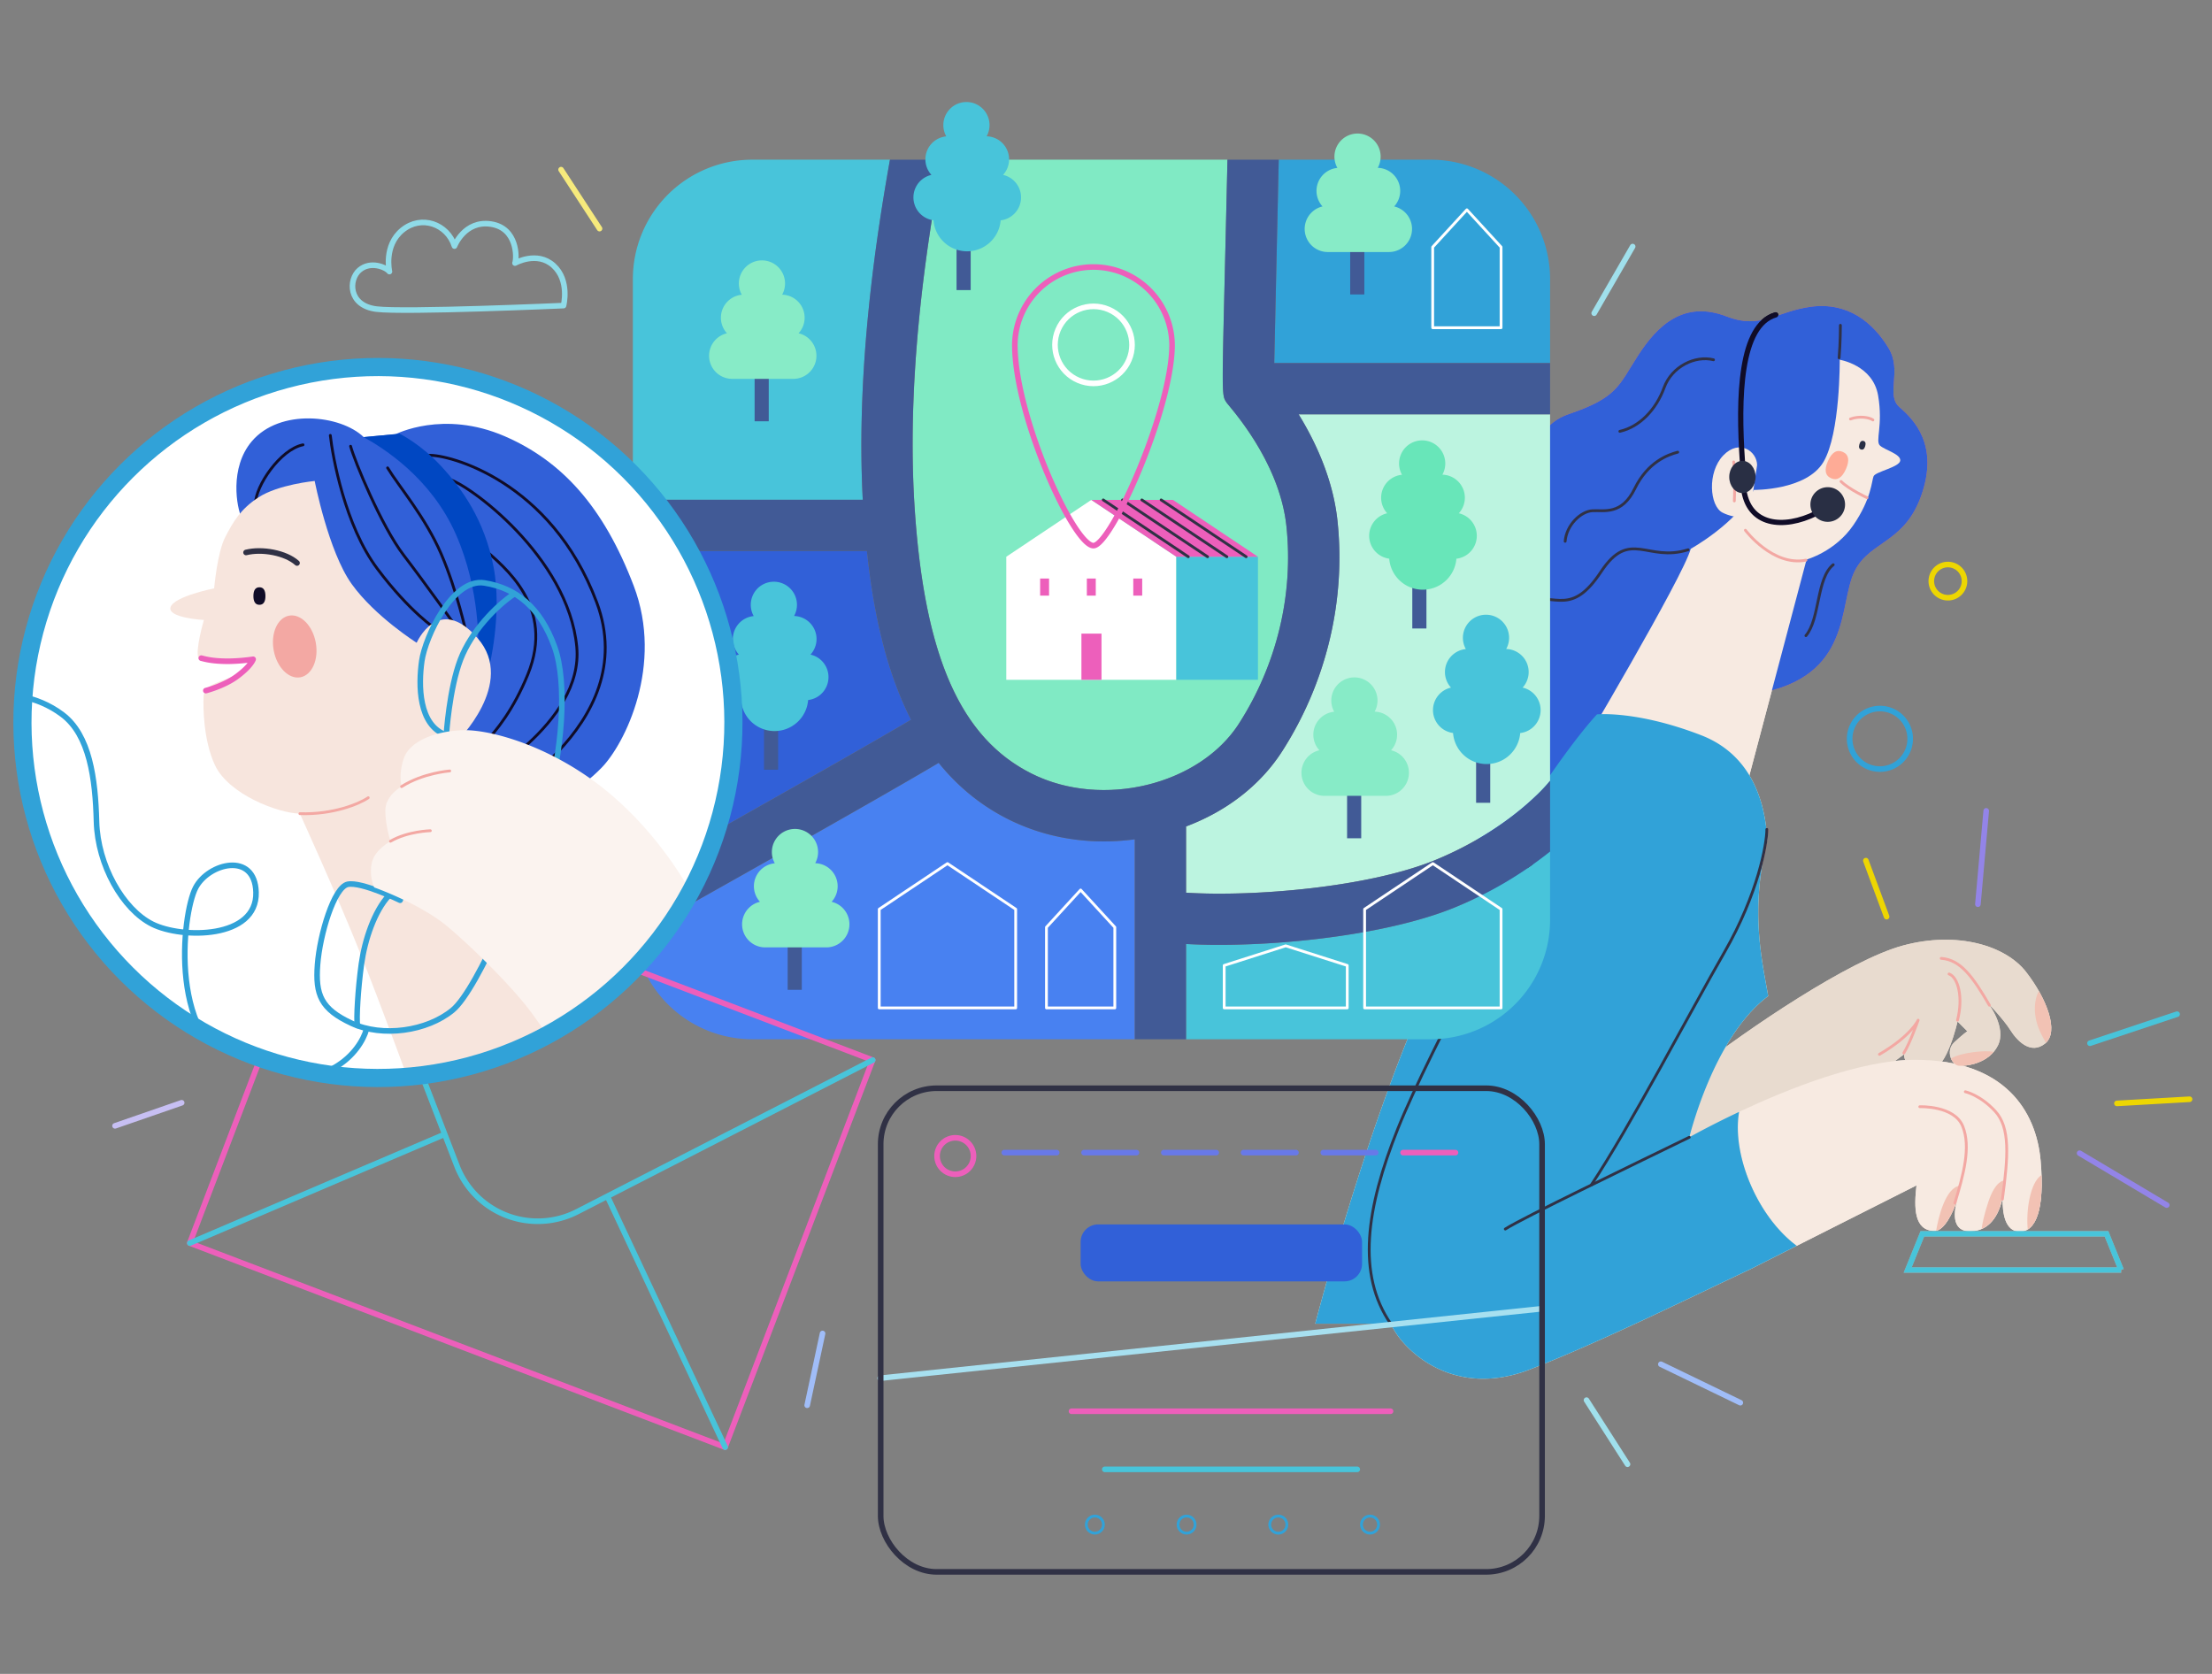 <svg xmlns="http://www.w3.org/2000/svg" viewBox="0 0 2571.5 1946"><rect x="0" y="0" width="2571.5" height="1946" fill="#808080" stroke="none"/><defs><clipPath id="a"><circle cx="439.34" cy="839.96" r="413.26" fill="none" stroke="#31a2d8" stroke-linecap="round" stroke-linejoin="round" stroke-width="21.11" transform="rotate(-45 439.342 839.959)"/></clipPath></defs><path fill="#e8dbcf" d="M1970.62 1243.87c61.27-47.66 178.7-127.64 241.67-144.66s119.13 0 143 30.63 39.15 69.78 22.13 83.39-32.91-3.78-40.47-15.88-25.72-31-25.72-31 21.94 28 11.35 49.16-37.07 24.21-45.39 23.45-15.88-17.4-5.29-27.23 15.13-12.86 15.13-12.86l-11.35-11.34s-12 54.68-31 56.35c-32.34 2.83-31.2-18.15-31.2-18.15l-216.15 160-65.8-25Z"/><path fill="#fe7a59" d="M2105.07 356.61c43.27-5.77 72.38 18.29 90.39 48 16.27 26.85-3.78 54.46 12.86 68.83s46.14 44.25 25 103.25-65.43 51.44-80.55 95.31-4.54 125.94-132 137.29l-228.85 178.16s-107.79 2.27-127.07-61.27 21.55-79.42-3.41-130.48-32.9-99.84-4.54-145.23c26.52-42.43 52.2-43.11 93-61.27s17-88.5 73.75-107.78 57.87-32.91 80.56-68.08 53.32-64.67 103.25-45.38c39.89 15.39 57.9-6.05 97.61-11.35Z"/><path fill="none" stroke="#fe9479" stroke-miterlimit="10" stroke-width="6.11" d="M2465.92 1476.46h-248.18l17.05-42.08h214.07l17.06 42.08z"/><path fill="#f7eae1" d="M2138.73 418.26s38.58 6.05 44.63 41.6-3.78 52.95 2.27 58.24 24.2 9.83 23.45 17.4-28.75 12.86-31 18.15-2.26 25.72-23.44 56.73-54.46 40.09-54.46 40.09l-67.32 254.15-120.08 36.31-80-61.27S1957 670.33 1965.52 638c0 0 52.94-29.12 73.37-68.45 0 0 61.27.75 80.93-32.53s18.91-118.76 18.91-118.76Z"/><path fill="#feab96" d="M2128.72 556c-6.94-3.06-8.19-9.79-3.71-19.95s10.3-13.78 17.24-10.72 8.19 9.79 3.71 19.95-10.3 13.8-17.24 10.72Z"/><path fill="#f7eae1" d="M2042.67 540.79c0-15.88-20.42-31-39.33-11.34s-15.89 59-.76 66.56 31 5.3 31 5.3ZM2347.5 1431.83c-16.52-.54-19.77-21.12-19.41-39.14-3.75 16.72-12.49 35.62-32.79 38.38-27.09 3.69-24.09-20.93-20.37-34.81-4.65 12.94-14.45 35.21-26.52 34.81-23.44-.75-23.44-27.22-20.43-53l-139.22 70.24c-46.21-34.41-75.61-106.28-67-155.74 55.72-26.24 140.69-60.48 204.72-60.48 103.82 0 140.69 59.39 145.8 117.25s-6.08 83.09-24.78 82.49Z"/><path fill="#fdf3d6" d="M2021.75 1292.62c-34.07 16.05-57.2 29.12-57.91 29.51.74-2 28.15-116.46 91.69-164.11-6.05-37.07-21.94-96.82-1-181.53-3.24-58.36-27.38-102.63-77-121.79-74.89-28.93-121-24.21-121-24.21-37.82 40.84-129.35 171.71-200.83 331.69-69.17 154.8-126.7 376.65-126.7 376.65h87.56a122.8 122.8 0 0 0 7.37 12.52c20.27 29.27 74.88 71.48 154.31 40.84s187.21-84 257-116.86l53.46-27c-46.15-34.33-75.55-106.26-66.95-155.71Z"/><path fill="none" stroke="#fe7754" stroke-linecap="round" stroke-linejoin="round" stroke-width="3.05" d="M2272.61 1398.55c9.84-32.52 18.92-65 9.08-89.25s-49.92-22.69-49.92-22.69M2327.83 1394c6.81-49.92 9.08-83.2-8.32-102.11s-34.79-22.69-34.79-22.69M2312.7 1168.61c-18.91-32.53-33.28-52.95-56-54.46M2275.64 1186c6.81-26.47.76-49.92-9.83-53.7M2140.24 559.7c9.08 9.08 30.26 18.91 30.26 18.91M2015.44 537c2.27 13.62.75 45.39.75 45.39M1963.84 1322.13c-69.8 34.06-192.34 93.06-213.9 106.68"/><path fill="none" stroke="#fe7754" stroke-linecap="round" stroke-linejoin="round" stroke-width="3.05" d="M1849.79 1377.75c44.25-66.37 115.73-202.53 154.87-270.6s49.35-125.94 49.35-143M2099.4 651.23c-38.58 7.56-70.35-34.8-70.35-34.8M2151.21 487.09c10.21-3.78 21.94-1.89 26.1 1.13"/><path fill="none" stroke="#fd3c0b" stroke-linecap="round" stroke-linejoin="round" stroke-width="3.05" d="M1962.49 639.13c-47.65 15.12-67.63-25.26-101.36 25.71-34 51.44-52.19 25.72-86.23 32.53-20.78 4.16-44.63 32.52-37.82 71.86M1950.39 525.67c-11.35 3-34.8 11.34-49.92 42.35s-35.56 25-49.17 25.72-30.26 16.64-31.77 35.55M2138 416c1.51-17.4 1.51-37.82 1.51-37.82M1992 418.26c-21.18-5.3-48.41 7.56-57.49 32.52s-28 45.39-51.43 50.68M2131.17 656.52c-19.67 15.89-15.17 62.79-31.77 82.48"/><path fill="none" stroke="#fe7754" stroke-linecap="round" stroke-linejoin="round" stroke-width="3.05" d="M2213.24 1224.2c6.81-10.59 16.64-38.2 16.64-38.2s-7.94 18.16-45 39.71"/><path fill="#292f44" d="M2163.56 522.57c-2.25-.64-2.91-2.64-2-5.93s2.57-4.63 4.81-4 2.91 2.65 2 5.94-2.57 4.64-4.81 3.99Z"/><path fill="none" stroke="#100c27" stroke-linecap="round" stroke-linejoin="round" stroke-width="6.11" d="M2064.23 366.06c-41.42 11.92-43.87 95.31-38.58 171.33M2110.88 597c-36.87 18.15-79.18 15.25-84.09-30.51"/><path fill="#292f44" d="M2144.92 586.52a20.14 20.14 0 1 1-20.14-20.14 20.14 20.14 0 0 1 20.14 20.14ZM2040.92 554.47c0 10.34-6.86 18.72-15.32 18.72s-15.32-8.38-15.32-18.72 6.86-18.72 15.32-18.72 15.32 8.38 15.32 18.72Z"/><path fill="#e8dbcf" d="M1970.62 1243.87c61.27-47.66 178.7-127.64 241.67-144.66s119.13 0 143 30.63 39.15 69.78 22.13 83.39-32.91-3.78-40.47-15.88-25.72-31-25.72-31 21.94 28 11.35 49.16-37.07 24.21-45.39 23.45-15.88-17.4-5.29-27.23 15.13-12.86 15.13-12.86l-11.35-11.34s-12 54.68-31 56.35c-32.34 2.83-31.2-18.15-31.2-18.15l-216.15 160-65.8-25Z"/><path fill="#3160d8" d="M2105.07 356.61c43.27-5.77 72.38 18.29 90.39 48 16.27 26.85-3.78 54.46 12.86 68.83s46.14 44.25 25 103.25-65.43 51.44-80.55 95.31-4.54 125.94-132 137.29l-228.85 178.16s-107.79 2.27-127.07-61.27 21.55-79.42-3.41-130.48-32.9-99.84-4.54-145.23c26.52-42.43 52.2-43.11 93-61.27s17-88.5 73.75-107.78 57.87-32.91 80.56-68.08 53.32-64.67 103.25-45.38c39.89 15.39 57.9-6.05 97.61-11.35Z"/><path fill="#f7eae1" d="M2138.73 418.26s38.58 6.05 44.63 41.6-3.78 52.95 2.27 58.24 24.2 9.83 23.45 17.4-28.75 12.86-31 18.15-2.26 25.72-23.44 56.73-54.46 40.09-54.46 40.09l-67.32 254.15-120.08 36.31-80-61.27S1957 670.33 1965.52 638c0 0 52.94-29.12 73.37-68.45 0 0 61.27.75 80.93-32.53s18.91-118.76 18.91-118.76Z"/><path fill="#feab96" d="M2128.72 556c-6.94-3.06-8.19-9.79-3.71-19.95s10.3-13.78 17.24-10.72 8.19 9.79 3.71 19.95-10.3 13.8-17.24 10.72Z"/><path fill="#f7eae1" d="M2042.67 540.79c0-15.88-20.42-31-39.33-11.34s-15.89 59-.76 66.56 31 5.3 31 5.3ZM2347.5 1431.83c-16.52-.54-19.77-21.12-19.41-39.14-3.75 16.72-12.49 35.62-32.79 38.38-27.09 3.69-24.09-20.93-20.37-34.81-4.65 12.94-14.45 35.21-26.52 34.81-23.44-.75-23.44-27.22-20.43-53l-139.22 70.24c-46.21-34.41-75.61-106.28-67-155.74 55.72-26.24 140.69-60.48 204.72-60.48 103.82 0 140.69 59.39 145.8 117.25s-6.08 83.09-24.78 82.49Z"/><path fill="#31a2d8" d="M2021.75 1292.62c-34.07 16.05-57.2 29.12-57.91 29.51.74-2 28.15-116.46 91.69-164.11-6.05-37.07-21.94-96.82-1-181.53-3.24-58.36-27.38-102.63-77-121.79-74.89-28.93-121-24.21-121-24.21-37.82 40.84-129.35 171.71-200.83 331.69-69.17 154.8-126.7 376.65-126.7 376.65h87.56a122.8 122.8 0 0 0 7.37 12.52c20.27 29.27 74.88 71.48 154.31 40.84s187.21-84 257-116.86l53.46-27c-46.15-34.33-75.55-106.26-66.95-155.71Z"/><path fill="#292f44" d="M2163.56 522.57c-2.25-.64-2.91-2.64-2-5.93s2.57-4.63 4.81-4 2.91 2.65 2 5.94-2.57 4.64-4.81 3.99Z"/><path fill="none" stroke="#100c27" stroke-linecap="round" stroke-linejoin="round" stroke-width="6.11" d="M2064.23 366.06c-41.42 11.92-43.87 95.31-38.58 171.33M2110.88 597c-36.87 18.15-79.18 15.25-84.09-30.51"/><path fill="#292f44" d="M2144.92 586.52a20.14 20.14 0 1 1-20.14-20.14 20.14 20.14 0 0 1 20.14 20.14Z"/><path fill="none" stroke="#48c4da" stroke-miterlimit="10" stroke-width="6.5" d="M2465.92 1476.46h-248.18l17.05-42.08h214.07l17.06 42.08z"/><path fill="none" stroke="#48c4da" stroke-linecap="round" stroke-linejoin="round" stroke-width="6.5" d="m2429.63 1212.8 101.31-33.77"/><path fill="none" stroke="#edd602" stroke-linecap="round" stroke-linejoin="round" stroke-width="6.5" d="m2460.99 1282.76 84.42-4.83"/><path fill="none" stroke="#9384e8" stroke-linecap="round" stroke-linejoin="round" stroke-width="6.5" d="m2417.57 1340.65 101.31 60.31"/><path fill="none" stroke="#31a2d8" stroke-linecap="round" stroke-linejoin="round" stroke-width="6.5" d="M2220.62 858.91a35.18 35.18 0 1 1-35.17-35.18 35.17 35.17 0 0 1 35.17 35.18Z"/><circle cx="2264.56" cy="675.63" r="19.29" fill="none" stroke="#edd602" stroke-linecap="round" stroke-linejoin="round" stroke-width="6.5" transform="rotate(-76.72 2264.49 675.661)"/><path fill="none" stroke="#edd602" stroke-linecap="round" stroke-linejoin="round" stroke-width="6.5" d="m2169.11 1000.53 24.12 65.13"/><path fill="none" stroke="#9384e8" stroke-linecap="round" stroke-linejoin="round" stroke-width="6.5" d="m2309.02 942.64-9.65 108.55"/><path fill="#f2c2b4" d="M2311.57 1397c-5.22 15.66-7.16 26.1-7.89 31.71 10.72-4.55 17.23-14.42 21.17-25v-.62l4.16-15.88.75-14.75s-9.87-.38-18.19 24.54ZM2373.33 1366.06c-13.81 8.8-18.17 43.36-16 63.25 10.96-6.71 17.32-26.99 16-63.25ZM2250.8 1430.85c10.14-2.15 18.44-19.56 23.07-31.72l4.42-20.62c-16.53 2.11-24.88 36.56-27.49 52.34ZM2268.08 1230.64c1.89 4.56 5.41 8 9.07 8.31 7.22.66 28.11-1.54 40.43-16-8.92-2.5-39.03.8-49.5 7.69ZM2370.2 1152.19c-5.73 10.59-7.77 29.93 3.39 51.21 1.77 3.37 3.36 6.33 4.78 8.94 11.71-10.95 5.69-35.7-8.17-60.15Z"/><path fill="none" stroke="#f3a8a3" stroke-linecap="round" stroke-linejoin="round" stroke-width="3.25" d="M2272.61 1398.55c9.84-32.52 18.92-65 9.08-89.25s-49.92-22.69-49.92-22.69M2327.83 1394c6.81-49.92 9.08-83.2-8.32-102.11s-34.79-22.69-34.79-22.69M2312.7 1168.61c-18.91-32.53-33.28-52.95-56-54.46M2275.64 1186c6.81-26.47.76-49.92-9.83-53.7M2140.24 559.7c9.08 9.08 30.26 18.91 30.26 18.91M2015.44 537c2.27 13.62.75 45.39.75 45.39"/><path fill="none" stroke="#303145" stroke-linecap="round" stroke-linejoin="round" stroke-width="3.25" d="M1963.84 1322.13c-69.8 34.06-192.34 93.06-213.9 106.68M1616.63 1538.83c-39.15-57-28.94-133.28 8.51-226.89s156.57-309.74 156.57-309.74"/><path fill="none" stroke="#303145" stroke-linecap="round" stroke-linejoin="round" stroke-width="3.25" d="M1849.79 1377.75c44.25-66.37 115.73-202.53 154.87-270.6s49.35-125.94 49.35-143"/><path fill="none" stroke="#f3a8a3" stroke-linecap="round" stroke-linejoin="round" stroke-width="3.25" d="M2099.4 651.23c-38.58 7.56-70.35-34.8-70.35-34.8M2151.21 487.09c10.21-3.78 21.94-1.89 26.1 1.13"/><path fill="none" stroke="#303145" stroke-linecap="round" stroke-linejoin="round" stroke-width="3.25" d="M1962.49 639.13c-47.65 15.12-67.63-25.26-101.36 25.71-34 51.44-52.19 25.72-86.23 32.53-20.78 4.16-44.63 32.52-37.82 71.86M1950.39 525.67c-11.35 3-34.8 11.34-49.92 42.35s-35.56 25-49.17 25.72-30.26 16.64-31.77 35.55M2138 416c1.51-17.4 1.51-37.82 1.51-37.82M1992 418.26c-21.18-5.3-48.41 7.56-57.49 32.52s-28 45.39-51.43 50.68M2131.17 656.52c-19.67 15.89-15.17 62.79-31.77 82.48"/><path fill="none" stroke="#f3a8a3" stroke-linecap="round" stroke-linejoin="round" stroke-width="3.25" d="M2213.24 1224.2c6.81-10.59 16.64-38.2 16.64-38.2s-7.94 18.16-45 39.71"/><path fill="#292f44" d="M2040.92 554.47c0 10.34-6.86 18.72-15.32 18.72s-15.32-8.38-15.32-18.72 6.86-18.72 15.32-18.72 15.32 8.38 15.32 18.72Z"/><path fill="#3160d8" d="M1059.06 836.7c-57.26 34.07-225.8 129-323.35 183.72v-379.8h272.08c7.13 66.92 21.1 137.01 51.27 196.08Z"/><path fill="#48c4da" d="M1003 581H735.71V324.46a138.82 138.82 0 0 1 138.84-138.82h160.08C1019.35 271.53 994.91 426.78 1003 581Z"/><path fill="#4881f1" d="M1319.18 975.74v232.43H874.55A138.84 138.84 0 0 1 737 1088.05c47.25-26.46 281.47-157.73 354.27-201.18 54.38 67.81 138.22 100.95 227.91 88.87Z"/><path fill="#80eac4" d="M1063.48 592.9c-10.79-159.53 15.81-319.46 31.7-407.26H1427c-6.3 279.07-7.75 271.83-1.21 282.17 2.86 4.51 61.45 66.91 69.7 143.54 8.54 79.38-11 161-55.08 229.76-45.69 71.33-158.74 99.44-241 58.29-82.47-41.22-124.41-135.76-135.93-306.5Z"/><path fill="#31a2d8" d="M1802 324.46v97.61h-320.58l5.21-236.43h176.51A138.83 138.83 0 0 1 1802 324.46Z"/><path fill="#bcf4e0" d="M1509.67 481.67H1802v426.06a31.3 31.3 0 0 0-2.14 2.42c-.42.52-42.58 52.69-129.86 89.05-78.1 32.54-213.7 43.53-291.19 38.56v-77c47.59-17.86 86.65-48.24 111.84-87.55 51.35-80.12 74.12-175.41 64.13-268.21-5.25-48.6-25.85-92-45.11-123.33Z"/><path fill="#48c4da" d="M1692.9 1054.23A451.75 451.75 0 0 0 1802 989.9v79.45a138.82 138.82 0 0 1-138.83 138.82h-284.39v-110.72c89.05 4.94 229.98-8.17 314.12-43.22Z"/><path fill="#415a96" d="M1802 481.67h-292.3c19.26 31.28 39.86 74.73 45.11 123.31 10 92.82-12.8 188.11-64.16 268.28-25.19 39.31-64.25 69.69-111.84 87.55v77c77.49 5 213.09-6 291.19-38.56 87.28-36.36 129.44-88.53 129.86-89.05a31.3 31.3 0 0 1 2.14-2.42v82.12a451.75 451.75 0 0 1-109.07 64.33c-84.14 35-225.07 48.16-314.12 43.22v110.72h-59.6V975.74c-89.69 12.08-173.53-21.06-228-88.87-72.8 43.45-307 174.72-354.27 201.18a139.07 139.07 0 0 1-1.25-18.7v-48.93c97.55-54.7 266.09-149.65 323.35-183.72-30.17-59.07-44.14-129.16-51.27-196.08H735.71V581H1003c-8.13-154.23 16.31-309.48 31.59-395.37h60.55c-15.89 87.8-42.49 247.73-31.7 407.26 11.54 170.74 53.46 265.28 135.91 306.5 82.3 41.15 195.35 13 241-58.29 44.07-68.78 63.62-150.38 55.08-229.76-8.25-76.63-66.84-139-69.7-143.54-6.54-10.34-5.09-3.1 1.21-282.17h59.61l-5.21 236.43H1802Z"/><path fill="#fff" d="m1367.52 647.24-98.85-66.07-98.84 66.07v143.05h197.69V647.24z"/><path fill="#48c4da" d="M1367.52 647.24h94.89v143.05h-94.89z" transform="rotate(180 1414.965 718.76)"/><path fill="#ed5fbb" d="M1268.67 581.17h94.9l98.84 66.07h-94.89l-98.85-66.07zM1280.52 790.29h-23.35v-53.65h23.35Zm-6.66-117.72h-10.38v19.87h10.38Zm-54.3 0h-10.38v19.87h10.38Zm108.28 0h-10.38v19.87h10.38Z"/><path fill="none" stroke="#303145" stroke-linecap="round" stroke-linejoin="round" stroke-width="3.25" d="m1282.56 581.17 98.85 66.07M1305 581.17l98.84 66.07m-76.41-66.07 98.84 66.07m-76.42-66.07 98.85 66.07"/><path fill="none" stroke="#ed5fbb" stroke-linecap="round" stroke-linejoin="round" stroke-width="6.5" d="M1362.55 400.87c0 75-71 233.45-91.39 233.45-22.85 0-91.4-150.5-91.4-233.45a91.4 91.4 0 0 1 182.79 0Z"/><circle cx="1271.16" cy="400.87" r="44.78" fill="none" stroke="#fff" stroke-linecap="round" stroke-linejoin="round" stroke-width="6.5" transform="rotate(-66.93 1271.243 400.846)"/><path fill="#415a96" d="M915.67 1048.34h16.43v102.37h-16.43z"/><path fill="#87ebc7" d="M966.78 1048.38a26.8 26.8 0 0 0-19.08-44.87 26.86 26.86 0 1 0-47 .09 26.81 26.81 0 0 0-17.24 44.78 26.85 26.85 0 0 0 5.93 53h71.41a26.85 26.85 0 0 0 5.93-53Z"/><path fill="#415a96" d="M1566.02 872.17h16.43v102.37h-16.43z"/><path fill="#87ebc7" d="M1617.13 872.22a26.8 26.8 0 0 0-19.08-44.88 26.86 26.86 0 1 0-47 .1 26.81 26.81 0 0 0-17.24 44.78 26.84 26.84 0 0 0 5.93 53h71.41a26.84 26.84 0 0 0 5.93-53Z"/><path fill="#415a96" d="M1569.64 239.94h16.43v102.37h-16.43z"/><path fill="#87ebc7" d="M1620.76 240a26.81 26.81 0 0 0-19.09-44.88 26.86 26.86 0 1 0-46.94.09 26.82 26.82 0 0 0-17.25 44.79 26.85 26.85 0 0 0 5.93 53h71.41a26.85 26.85 0 0 0 5.94-53Z"/><path fill="#415a96" d="M877.25 387.39h16.43v102.37h-16.43z"/><path fill="#87ebc7" d="M928.37 387.44a26.8 26.8 0 0 0-19.09-44.88 26.85 26.85 0 1 0-46.94.09 26.82 26.82 0 0 0-17.25 44.79 26.85 26.85 0 0 0 5.94 53h71.41a26.85 26.85 0 0 0 5.93-53Z"/><path fill="#415a96" d="M888.16 792.5h16.43v102.37h-16.43z"/><path fill="#48c4da" d="M963.15 787.13A26.84 26.84 0 0 0 942.23 761a26.8 26.8 0 0 0-19.09-44.88 26.85 26.85 0 1 0-46.94.09A26.82 26.82 0 0 0 859 761a26.83 26.83 0 0 0 2.39 52.77 39.16 39.16 0 0 0 78.08.06 26.84 26.84 0 0 0 23.68-26.7Z"/><path fill="#415a96" d="M1641.83 628.26h16.43v102.37h-16.43z"/><path fill="#68e6b9" d="M1716.82 622.89a26.86 26.86 0 0 0-20.92-26.18 26.8 26.8 0 0 0-19.09-44.88 26.86 26.86 0 1 0-46.94.1 26.81 26.81 0 0 0-17.25 44.78 26.83 26.83 0 0 0 2.38 52.77 39.17 39.17 0 0 0 78.09.07 26.86 26.86 0 0 0 23.73-26.66Z"/><path fill="#415a96" d="M1112.01 234.87h16.43v102.37h-16.43z"/><path fill="#48c4da" d="M1187 229.5a26.86 26.86 0 0 0-20.92-26.18 26.8 26.8 0 0 0-19.08-44.87 26.85 26.85 0 1 0-46.94.09 26.81 26.81 0 0 0-17.25 44.78 26.83 26.83 0 0 0 2.38 52.77 39.17 39.17 0 0 0 78.09.07A26.85 26.85 0 0 0 1187 229.5Z"/><path fill="#415a96" d="M1716 830.92h16.43v102.37H1716z"/><path fill="#48c4da" d="M1791 825.54a26.84 26.84 0 0 0-20.92-26.17 26.8 26.8 0 0 0-19.08-44.88 26.85 26.85 0 1 0-46.94.09 26.82 26.82 0 0 0-17.25 44.79 26.83 26.83 0 0 0 2.39 52.77 39.16 39.16 0 0 0 78.08.06 26.84 26.84 0 0 0 23.72-26.66Z"/><path fill="none" stroke="#fff" stroke-linecap="round" stroke-linejoin="round" stroke-width="3.25" d="m1180.76 1056.98-79.31-53.01-79.31 53.01v114.78h158.62v-114.78zM1745.01 1056.98l-79.3-53.01-79.31 53.01v114.78h158.61v-114.78zM1295.99 1077.97l-39.73-43.31-39.74 43.31v93.79h79.47v-93.79zM1745.01 287.22l-39.73-43.31-39.74 43.31V381h79.47v-93.78zM1566.2 1122.37l-71.53-22.8-71.52 22.8v49.39h143.05v-49.39z"/><path fill="none" stroke="#ed5fbb" stroke-linecap="round" stroke-linejoin="round" stroke-width="6.5" d="M284.61 1097.98H950.6v481.57H284.61z" transform="rotate(20.87 617.546 1338.54)"/><path fill="none" stroke="#48c4da" stroke-linecap="round" stroke-linejoin="round" stroke-width="6.5" d="m392.22 995.16 138.94 360.1a100.73 100.73 0 0 0 140 53.36l343.39-176.23M706.06 1390.7 843 1682.37M220.69 1445.14l296.34-126.5"/><g clip-path="url(#a)"><circle cx="439.34" cy="839.96" r="413.26" fill="#fff" transform="rotate(-45 439.342 839.959)"/><path fill="#3160d8" d="M281.06 602.2c-6-11.92-14.43-58.32 11.59-89.07 32.78-38.75 103.32-30.8 130.14-5l37.08-3.31s55.33-28.63 126.83 2.32C653.26 536 701.6 589 736.7 681s-10 183.86-37.75 211.93C648 944.6 577.1 960.49 577.1 960.49L410.87 768.43Z"/><path fill="none" stroke="#100c27" stroke-linecap="round" stroke-linejoin="round" stroke-width="3.25" d="M384 506.17c2.65 24.51 16.89 104.64 54.64 155s68.22 70.2 68.22 70.2M407.56 518.75c4.63 17.22 35.76 92.72 61.59 126.5s61.59 84.11 61.59 84.11M450.6 543.92c13.25 21.86 43.71 57 62.26 100S542 736 542 736M352.26 517.1c-26.5 5.3-55.3 48-55.3 68.54"/><path fill="none" stroke="#100c27" stroke-linecap="round" stroke-linejoin="round" stroke-width="3.25" d="M498.29 529.35c22.51-1.35 142.38 29.14 195.37 170.87 54.18 144.93-130.47 238.42-130.47 238.42"/><path fill="none" stroke="#100c27" stroke-linecap="round" stroke-linejoin="round" stroke-width="3.25" d="M520.14 556.5c23.84 5.3 140.4 90.74 150.34 195.37 8.52 89.76-119.87 158.29-119.87 158.29"/><path fill="none" stroke="#100c27" stroke-linecap="round" stroke-linejoin="round" stroke-width="3.25" d="M563.19 638.63c22.52 20.53 82.78 66.22 50.33 145.7s-80.13 103.31-80.13 103.31"/><path fill="#0047c2" d="M422.79 508.16c22.51 12.58 78.15 47 107.29 113.25s25.82 132.45 25.82 132.45l12.59 22.52s15.8-62.72 5.3-117.22c-10.6-55-37.09-91.4-60.93-117.23s-48.35-37.75-48.35-37.75Z"/><path fill="#f7e5dd" d="M365.83 559.15s-42.38 4-65.56 19.21c-20.8 13.67-29.14 28.15-38.41 46S248.94 684 248.94 684s-46.69 9.27-50.66 21.86S237 720.75 237 720.75s-10.26 35.1-6.29 44.37 60.29 4.64 60.29 4.64-9.94 12.58-25.17 18.54-28.48 9.27-29.14 21.19-.36 51.22 13.24 80.14c15.9 33.77 72.85 55.63 98.68 56.29 0 0 44.38 97.35 70.2 162.26s58.95 155.63 58.95 155.63 121.19-17.22 176.16-48.35 58.94-37.08 58.94-37.08L530.74 862.47s70.2-68.21 24.5-120.53-70.86 5.3-70.86 5.3S436 716.77 408.88 679s-43.05-119.85-43.05-119.85Z"/><path fill="#100c27" d="M301.59 703.12c4.61 0 7-3.43 7-10.19s-2.35-10.19-7-10.19-7 3.44-7 10.19 2.41 10.19 7 10.19Z"/><path fill="none" stroke="#303145" stroke-linecap="round" stroke-linejoin="round" stroke-width="6.5" d="M345.3 654.52c-13.24-11.92-40.73-16.89-59.27-12.25"/><path fill="none" stroke="#ed5fbb" stroke-linecap="round" stroke-linejoin="round" stroke-width="6.5" d="M234 765.12c6.29 1.66 14.57 3.64 31.79 3.64a222.64 222.64 0 0 0 28.48-2.32s-2.49 7.94-19.21 20.2c-14.9 10.93-35.76 16.23-35.76 16.23"/><ellipse cx="342.65" cy="751.54" fill="#f3a8a3" rx="24.87" ry="36.42" transform="rotate(-10.38 342.714 751.648)"/><path fill="none" stroke="#f3a8a3" stroke-linecap="round" stroke-linejoin="round" stroke-width="3.25" d="M348.61 945.92c38.75 1.32 69.54-11.59 79.48-18.54"/><path fill="none" stroke="#31a2d8" stroke-linecap="round" stroke-linejoin="round" stroke-width="6.5" d="M644.65 751.87c-16.56-45.69-44.37-68.21-81.46-74.17s-68.88 62.92-72.85 90.73-4 74.84 28.48 86.1c0 0-4 45.69-13.91 75.5s-39.74 116.56-39.74 116.56-45-21.86-60.93-18.55-32.45 58.28-35.1 93.38 4 51.66 39.74 68.22 87.42 9.27 117.22-15.24 86.76-161.59 107.29-230.47 26.48-150.05 11.26-192.06Z"/><path fill="none" stroke="#31a2d8" stroke-linecap="round" stroke-linejoin="round" stroke-width="6.5" d="M451.93 1041.29c-16.56 17.88-27.82 51-31.79 79.47s-6 63.58-4.64 71.53M597 691c-19.86 13.24-49 42.8-61.59 75.49-13.24 34.44-16.55 88.09-16.55 88.09"/><path fill="#fbf3ef" d="M809.55 1049.57S777.76 982 712.2 925.39 571.14 847.9 538.35 848.9s-61.59 12.91-68.54 31.79-3 33.77-3 33.77S448 924.4 448 942.28s6 35.76 6 35.76-19 9.96-21.94 25.83a47.58 47.58 0 0 0 3 27.81s53.64 18.88 85.43 45.7 77.49 72.52 98.35 101.33 29.8 43.71 29.8 43.71 60.6-48.68 101.33-90.4 59.58-82.45 59.58-82.45Z"/><path fill="none" stroke="#f3a8a3" stroke-linecap="round" stroke-linejoin="round" stroke-width="3.25" d="M466.83 914.46c24.83-15.89 56-18.21 56-18.21M453.91 978c19.87-11.59 46.36-12.25 46.36-12.25"/><path fill="none" stroke="#31a2d8" stroke-linecap="round" stroke-linejoin="round" stroke-width="6.5" d="M426.1 1196.26c-6.62 25.16-46.36 78.15-139.08 49s-75.5-182.79-59.6-213.25c14.92-28.6 68.87-42.39 70.2 5.29 1.51 54.31-86.1 54.31-120.54 37.09s-63.57-68.88-64.9-119.21-8-100.66-39.73-124.51-64.91-22.5-64.91-22.5"/></g><circle cx="439.34" cy="839.96" r="413.26" fill="none" stroke="#31a2d8" stroke-linecap="round" stroke-linejoin="round" stroke-width="21.11" transform="rotate(-45 439.342 839.959)"/><rect width="327.16" height="66.23" x="1256.26" y="1423.42" fill="#3160d8" rx="20.41"/><path fill="none" stroke="#6879e8" stroke-linecap="round" stroke-linejoin="round" stroke-width="6.5" d="M1167.51 1339.97h60.93M1260.23 1339.97h60.93M1352.95 1339.97h60.93M1445.67 1339.97h60.92M1538.38 1339.97h60.93"/><path fill="none" stroke="#ed5fbb" stroke-linecap="round" stroke-linejoin="round" stroke-width="6.5" d="M1631.1 1339.97h60.93"/><circle cx="1110.56" cy="1343.95" r="21.19" fill="none" stroke="#ed5fbb" stroke-linecap="round" stroke-linejoin="round" stroke-width="6.5" transform="rotate(-45 1110.55 1343.945)"/><path fill="none" stroke="#ed5fbb" stroke-linecap="round" stroke-linejoin="round" stroke-width="6.5" d="M1245.66 1640.64h370.87"/><path fill="none" stroke="#48c4da" stroke-linecap="round" stroke-linejoin="round" stroke-width="6.5" d="M1284.35 1708.19h293.49"/><path fill="none" stroke="#a7e0f0" stroke-linecap="round" stroke-linejoin="round" stroke-width="6.5" d="m1023.14 1602.23 769.56-80.8"/><rect width="768.9" height="562.27" x="1023.8" y="1265.13" fill="none" stroke="#303145" stroke-linecap="round" stroke-linejoin="round" stroke-width="6.5" rx="65.06"/><circle cx="1272.81" cy="1772.43" r="9.93" fill="none" stroke="#31a2d8" stroke-linecap="round" stroke-linejoin="round" stroke-width="3.25"/><circle cx="1379.44" cy="1772.43" r="9.93" fill="none" stroke="#31a2d8" stroke-linecap="round" stroke-linejoin="round" stroke-width="3.25"/><path fill="none" stroke="#31a2d8" stroke-linecap="round" stroke-linejoin="round" stroke-width="3.25" d="M1496 1772.43a9.94 9.94 0 1 1-9.94-9.93 9.94 9.94 0 0 1 9.94 9.93Z"/><circle cx="1592.69" cy="1772.43" r="9.93" fill="none" stroke="#31a2d8" stroke-linecap="round" stroke-linejoin="round" stroke-width="3.25"/><path fill="none" stroke="#f6ea7c" stroke-linecap="round" stroke-linejoin="round" stroke-width="6.5" d="m652.26 197.22 44.71 68.55"/><path fill="none" stroke="#a0e0ec" stroke-linecap="round" stroke-linejoin="round" stroke-width="6.5" d="m1898 286.63-44.71 77.48M1844.35 1627.73l47.69 74.5"/><path fill="none" stroke="#a0bdf8" stroke-linecap="round" stroke-linejoin="round" stroke-width="6.5" d="m1930.78 1586.01 92.39 44.7M956.25 1550.24l-17.88 83.45"/><path fill="none" stroke="#c7bff3" stroke-linecap="round" stroke-linejoin="round" stroke-width="6.5" d="m211.19 1282.02-77.48 26.82"/><path fill="none" stroke="#8fdbe8" stroke-linecap="round" stroke-linejoin="round" stroke-width="6.5" d="M437.59 359.34C404.7 355.23 405 325 417.82 314s30.83-3.49 34.9 1.74c0 0-7-30.24 15.12-48.27s52.34-7 60.49 18.61c0 0 11.63-30.25 42.45-25.59S601 300 598.7 305.83c0 0 25.59-14.54 44.79 2.91s11.63 46.53 11.63 46.53-184.95 8.14-217.53 4.07Z"/></svg>
